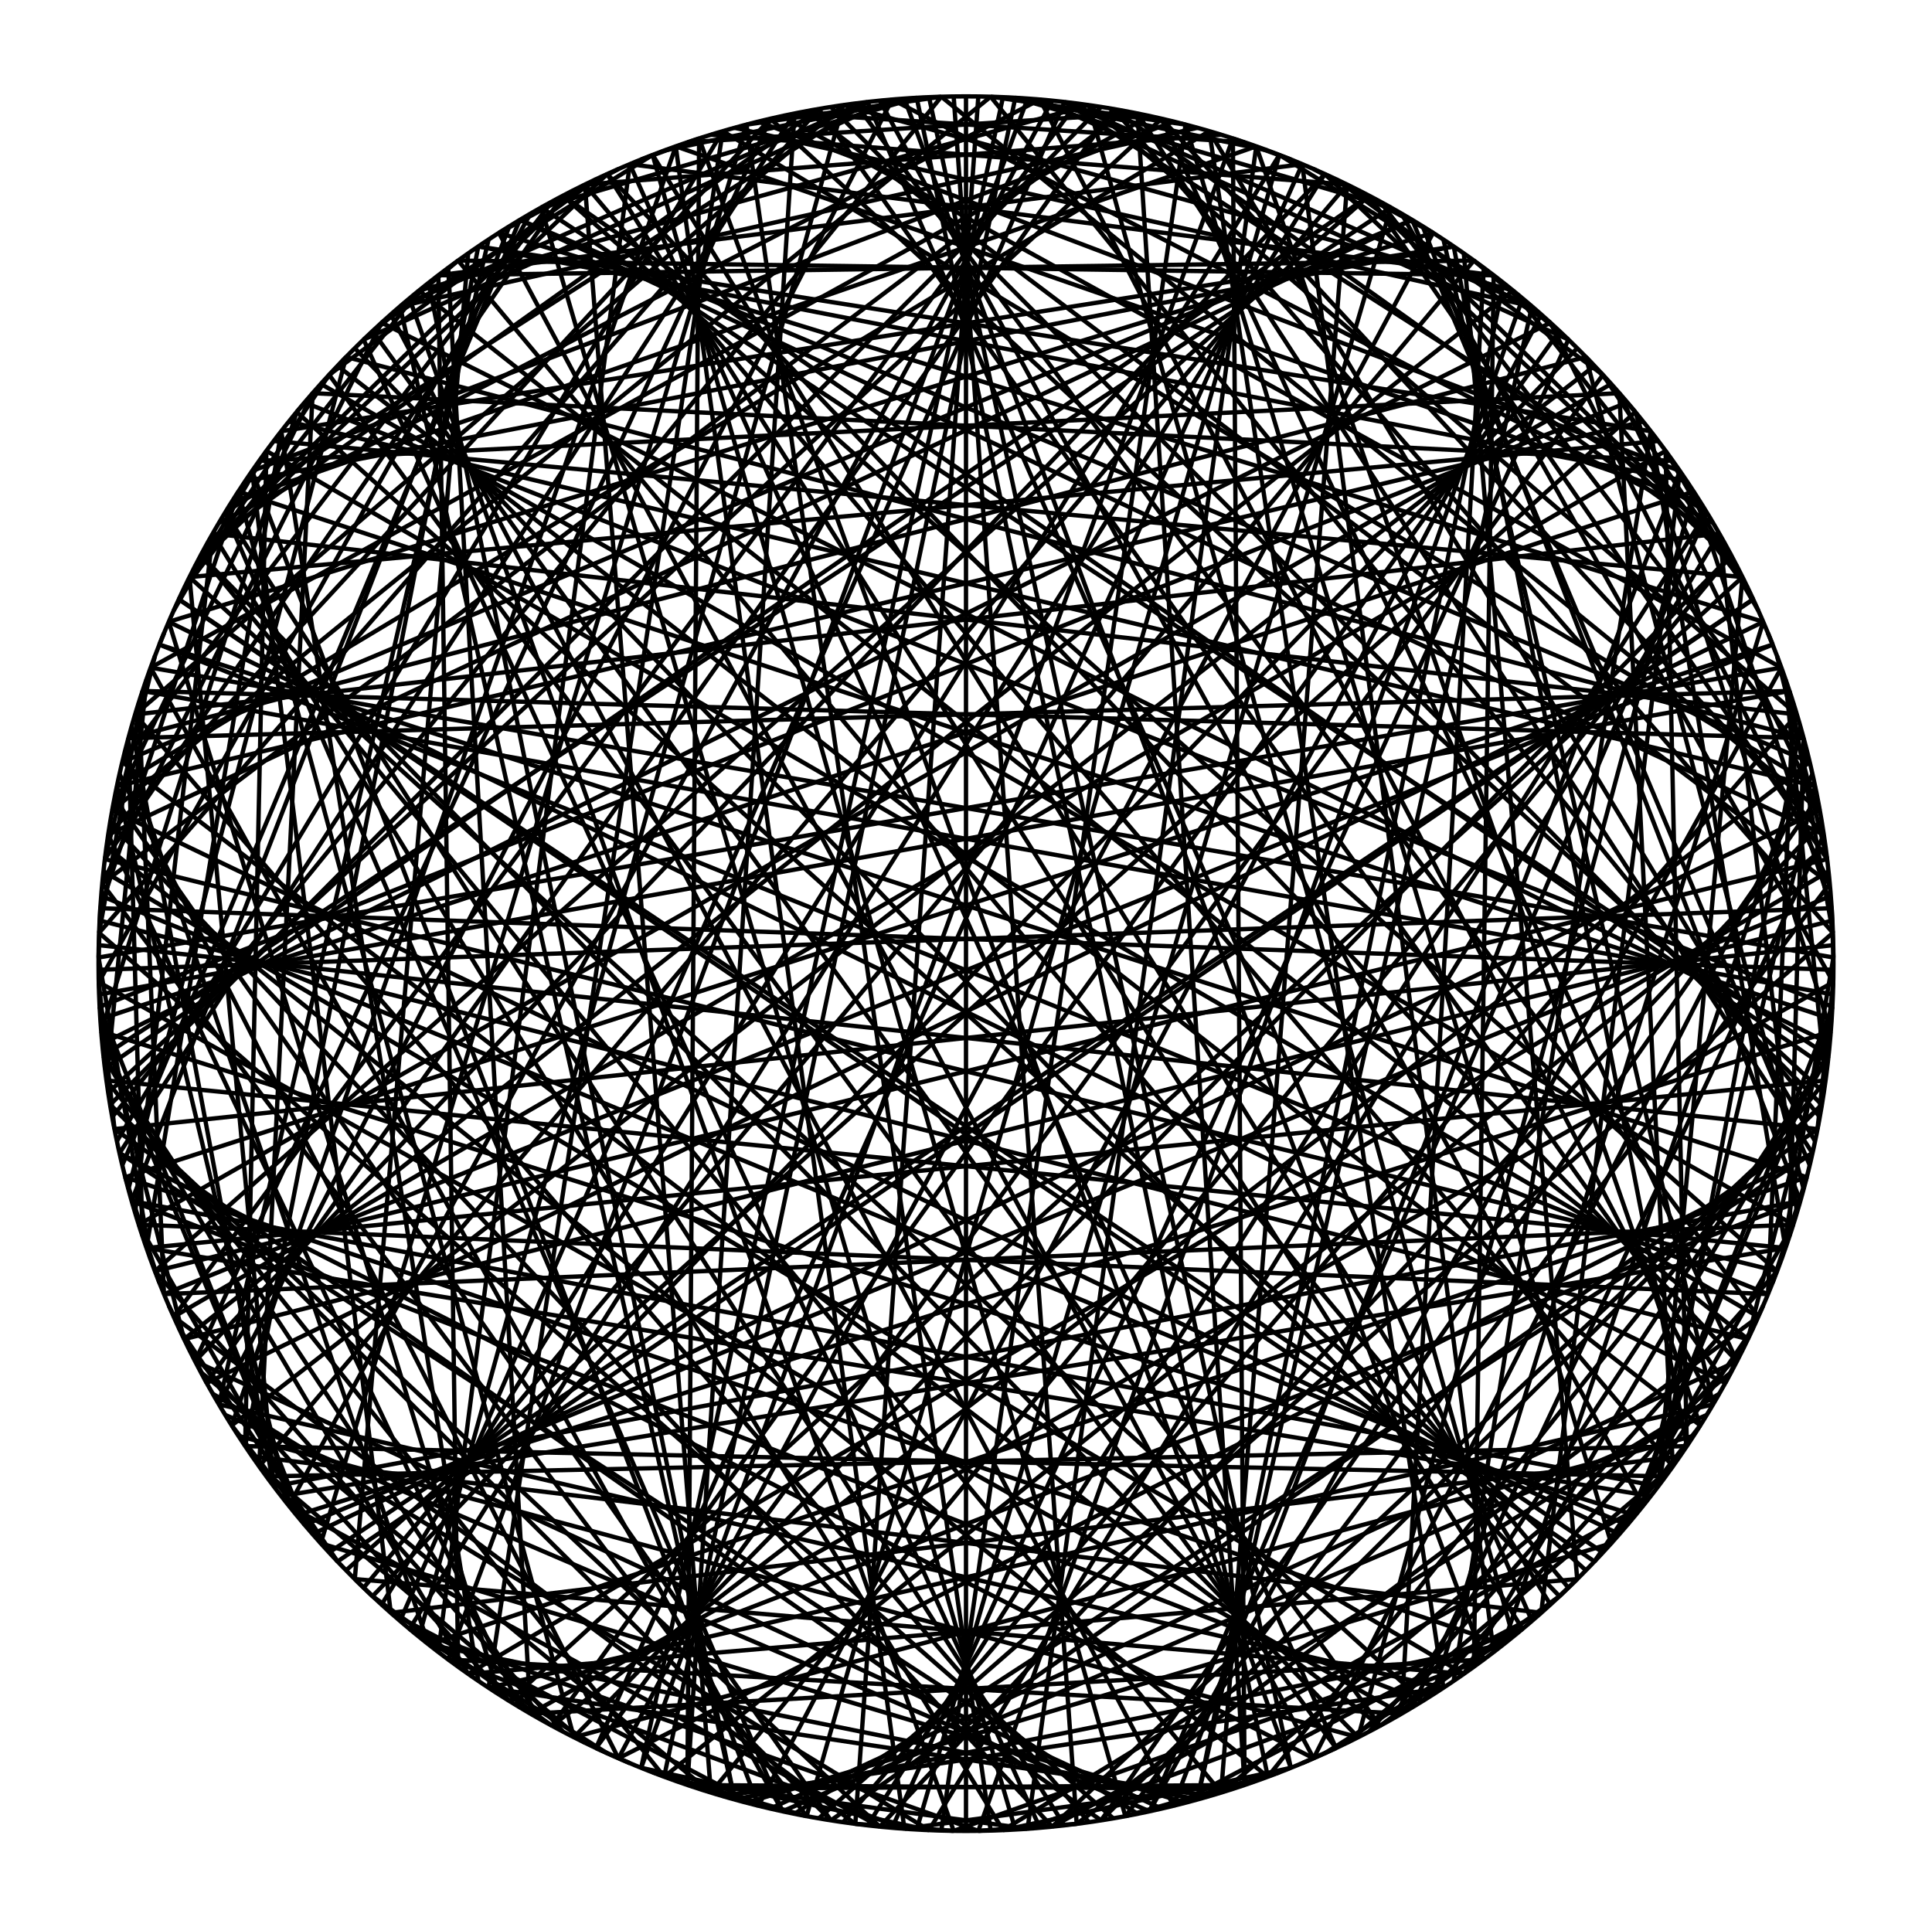 <svg id="SvgjsSvg1001" width="446" height="445" xmlns="http://www.w3.org/2000/svg" version="1.1" xmlns:xlink="http://www.w3.org/1999/xlink" xmlns:svgjs="http://svgjs.com/svgjs"><circle id="SvgjsCircle31212" r="200.25" cx="223" cy="222.5" stroke="black" fill="transparent"></circle><line id="SvgjsLine31213" x1="225.847" y1="22.27" x2="197.45" y2="421.113" stroke="black"></line><line id="SvgjsLine31214" x1="228.692" y1="22.331" x2="273.682" y2="28.77" stroke="black"></line><line id="SvgjsLine31215" x1="231.537" y1="22.432" x2="148.014" y2="408.18" stroke="black"></line><line id="SvgjsLine31216" x1="234.38" y1="22.574" x2="321.064" y2="47.905" stroke="black"></line><line id="SvgjsLine31217" x1="237.221" y1="22.756" x2="103.461" y2="383.157" stroke="black"></line><line id="SvgjsLine31218" x1="240.059" y1="22.978" x2="362.06" y2="78.408" stroke="black"></line><line id="SvgjsLine31219" x1="242.894" y1="23.241" x2="66.692" y2="347.672" stroke="black"></line><line id="SvgjsLine31220" x1="245.724" y1="23.544" x2="394.001" y2="118.295" stroke="black"></line><line id="SvgjsLine31221" x1="248.55" y1="23.887" x2="40.101" y2="304.036" stroke="black"></line><line id="SvgjsLine31222" x1="251.37" y1="24.27" x2="414.807" y2="164.967" stroke="black"></line><line id="SvgjsLine31223" x1="254.185" y1="24.693" x2="25.42" y2="255.091" stroke="black"></line><line id="SvgjsLine31224" x1="256.994" y1="25.156" x2="423.124" y2="215.385" stroke="black"></line><line id="SvgjsLine31225" x1="259.796" y1="25.66" x2="23.604" y2="204.023" stroke="black"></line><line id="SvgjsLine31226" x1="262.59" y1="26.203" x2="418.409" y2="266.267" stroke="black"></line><line id="SvgjsLine31227" x1="265.377" y1="26.785" x2="34.773" y2="154.159" stroke="black"></line><line id="SvgjsLine31228" x1="268.154" y1="27.407" x2="400.97" y2="314.298" stroke="black"></line><line id="SvgjsLine31229" x1="270.923" y1="28.069" x2="58.197" y2="108.745" stroke="black"></line><line id="SvgjsLine31230" x1="273.682" y1="28.77" x2="371.942" y2="356.352" stroke="black"></line><line id="SvgjsLine31231" x1="276.431" y1="29.51" x2="92.354" y2="70.738" stroke="black"></line><line id="SvgjsLine31232" x1="279.169" y1="30.289" x2="333.215" y2="389.69" stroke="black"></line><line id="SvgjsLine31233" x1="281.895" y1="31.107" x2="135.017" y2="42.614" stroke="black"></line><line id="SvgjsLine31234" x1="284.61" y1="31.963" x2="287.312" y2="412.142" stroke="black"></line><line id="SvgjsLine31235" x1="287.312" y1="32.858" x2="183.41" y2="26.203" stroke="black"></line><line id="SvgjsLine31236" x1="290.001" y1="33.792" x2="237.221" y2="422.244" stroke="black"></line><line id="SvgjsLine31237" x1="292.677" y1="34.763" x2="234.38" y2="22.574" stroke="black"></line><line id="SvgjsLine31238" x1="295.339" y1="35.772" x2="186.204" y2="419.34" stroke="black"></line><line id="SvgjsLine31239" x1="297.986" y1="36.82" x2="284.61" y2="31.963" stroke="black"></line><line id="SvgjsLine31240" x1="300.617" y1="37.904" x2="137.583" y2="403.619" stroke="black"></line><line id="SvgjsLine31241" x1="303.234" y1="39.026" x2="330.828" y2="53.76" stroke="black"></line><line id="SvgjsLine31242" x1="305.834" y1="40.185" x2="94.524" y2="376.104" stroke="black"></line><line id="SvgjsLine31243" x1="308.417" y1="41.381" x2="370.024" y2="86.544" stroke="black"></line><line id="SvgjsLine31244" x1="310.983" y1="42.614" x2="59.831" y2="338.586" stroke="black"></line><line id="SvgjsLine31245" x1="313.531" y1="43.882" x2="399.647" y2="128.181" stroke="black"></line><line id="SvgjsLine31246" x1="316.061" y1="45.187" x2="35.763" y2="293.51" stroke="black"></line><line id="SvgjsLine31247" x1="318.572" y1="46.528" x2="417.767" y2="175.96" stroke="black"></line><line id="SvgjsLine31248" x1="321.064" y1="47.905" x2="23.887" y2="243.809" stroke="black"></line><line id="SvgjsLine31249" x1="323.536" y1="49.316" x2="423.204" y2="226.77" stroke="black"></line><line id="SvgjsLine31250" x1="325.987" y1="50.763" x2="24.977" y2="192.721" stroke="black"></line><line id="SvgjsLine31251" x1="328.418" y1="52.244" x2="415.606" y2="277.301" stroke="black"></line><line id="SvgjsLine31252" x1="330.828" y1="53.76" x2="38.961" y2="143.572" stroke="black"></line><line id="SvgjsLine31253" x1="333.215" y1="55.31" x2="395.465" y2="324.264" stroke="black"></line><line id="SvgjsLine31254" x1="335.581" y1="56.893" x2="64.929" y2="99.563" stroke="black"></line><line id="SvgjsLine31255" x1="337.923" y1="58.51" x2="364.094" y2="364.6" stroke="black"></line><line id="SvgjsLine31256" x1="340.243" y1="60.16" x2="101.19" y2="63.559" stroke="black"></line><line id="SvgjsLine31257" x1="342.539" y1="61.843" x2="323.536" y2="395.684" stroke="black"></line><line id="SvgjsLine31258" x1="344.81" y1="63.559" x2="145.383" y2="37.904" stroke="black"></line><line id="SvgjsLine31259" x1="347.057" y1="65.306" x2="276.431" y2="415.49" stroke="black"></line><line id="SvgjsLine31260" x1="349.279" y1="67.086" x2="194.63" y2="24.27" stroke="black"></line><line id="SvgjsLine31261" x1="351.476" y1="68.896" x2="225.847" y2="422.73" stroke="black"></line><line id="SvgjsLine31262" x1="353.646" y1="70.738" x2="245.724" y2="23.544" stroke="black"></line><line id="SvgjsLine31263" x1="355.79" y1="72.611" x2="175.077" y2="416.931" stroke="black"></line><line id="SvgjsLine31264" x1="357.908" y1="74.513" x2="295.339" y2="35.772" stroke="black"></line><line id="SvgjsLine31265" x1="359.998" y1="76.446" x2="127.428" y2="398.472" stroke="black"></line><line id="SvgjsLine31266" x1="362.06" y1="78.408" x2="340.243" y2="60.16" stroke="black"></line><line id="SvgjsLine31267" x1="364.094" y1="80.4" x2="86.002" y2="368.554" stroke="black"></line><line id="SvgjsLine31268" x1="366.1" y1="82.42" x2="377.513" y2="95.119" stroke="black"></line><line id="SvgjsLine31269" x1="368.076" y1="84.468" x2="53.498" y2="329.125" stroke="black"></line><line id="SvgjsLine31270" x1="370.024" y1="86.544" x2="404.721" y2="138.373" stroke="black"></line><line id="SvgjsLine31271" x1="371.942" y1="88.648" x2="32.03" y2="282.754" stroke="black"></line><line id="SvgjsLine31272" x1="373.829" y1="90.778" x2="420.097" y2="187.104" stroke="black"></line><line id="SvgjsLine31273" x1="375.686" y1="92.936" x2="22.998" y2="232.459" stroke="black"></line><line id="SvgjsLine31274" x1="377.513" y1="95.119" x2="422.638" y2="238.14" stroke="black"></line><line id="SvgjsLine31275" x1="379.308" y1="97.328" x2="26.989" y2="181.516" stroke="black"></line><line id="SvgjsLine31276" x1="381.071" y1="99.563" x2="412.18" y2="288.158" stroke="black"></line><line id="SvgjsLine31277" x1="382.803" y1="101.822" x2="43.744" y2="133.241" stroke="black"></line><line id="SvgjsLine31278" x1="384.502" y1="104.106" x2="389.403" y2="333.901" stroke="black"></line><line id="SvgjsLine31279" x1="386.169" y1="106.414" x2="72.171" y2="90.778" stroke="black"></line><line id="SvgjsLine31280" x1="387.803" y1="108.745" x2="355.79" y2="372.389" stroke="black"></line><line id="SvgjsLine31281" x1="389.403" y1="111.099" x2="110.419" y2="56.893" stroke="black"></line><line id="SvgjsLine31282" x1="390.97" y1="113.476" x2="313.531" y2="401.118" stroke="black"></line><line id="SvgjsLine31283" x1="392.502" y1="115.875" x2="155.999" y2="33.792" stroke="black"></line><line id="SvgjsLine31284" x1="394.001" y1="118.295" x2="265.377" y2="418.215" stroke="black"></line><line id="SvgjsLine31285" x1="395.465" y1="120.736" x2="205.941" y2="22.978" stroke="black"></line><line id="SvgjsLine31286" x1="396.894" y1="123.198" x2="214.463" y2="422.568" stroke="black"></line><line id="SvgjsLine31287" x1="398.288" y1="125.68" x2="256.994" y2="25.156" stroke="black"></line><line id="SvgjsLine31288" x1="399.647" y1="128.181" x2="164.105" y2="413.893" stroke="black"></line><line id="SvgjsLine31289" x1="400.97" y1="130.702" x2="305.834" y2="40.185" stroke="black"></line><line id="SvgjsLine31290" x1="402.256" y1="133.241" x2="117.582" y2="392.756" stroke="black"></line><line id="SvgjsLine31291" x1="403.507" y1="135.798" x2="349.279" y2="67.086" stroke="black"></line><line id="SvgjsLine31292" x1="404.721" y1="138.373" x2="77.924" y2="360.532" stroke="black"></line><line id="SvgjsLine31293" x1="405.899" y1="140.964" x2="384.502" y2="104.106" stroke="black"></line><line id="SvgjsLine31294" x1="407.039" y1="143.572" x2="47.712" y2="319.32" stroke="black"></line><line id="SvgjsLine31295" x1="408.143" y1="146.197" x2="409.209" y2="148.836" stroke="black"></line><line id="SvgjsLine31296" x1="409.209" y1="148.836" x2="28.914" y2="271.804" stroke="black"></line><line id="SvgjsLine31297" x1="410.237" y1="151.49" x2="421.79" y2="198.363" stroke="black"></line><line id="SvgjsLine31298" x1="411.227" y1="154.159" x2="22.755" y2="221.077" stroke="black"></line><line id="SvgjsLine31299" x1="412.18" y1="156.842" x2="421.427" y2="249.461" stroke="black"></line><line id="SvgjsLine31300" x1="413.094" y1="159.537" x2="29.635" y2="170.442" stroke="black"></line><line id="SvgjsLine31301" x1="413.97" y1="162.246" x2="408.143" y2="298.803" stroke="black"></line><line id="SvgjsLine31302" x1="414.807" y1="164.967" x2="49.106" y2="123.198" stroke="black"></line><line id="SvgjsLine31303" x1="415.606" y1="167.699" x2="382.803" y2="343.178" stroke="black"></line><line id="SvgjsLine31304" x1="416.365" y1="170.442" x2="79.9" y2="82.42" stroke="black"></line><line id="SvgjsLine31305" x1="417.086" y1="173.196" x2="347.057" y2="379.694" stroke="black"></line><line id="SvgjsLine31306" x1="417.767" y1="175.96" x2="120.013" y2="50.763" stroke="black"></line><line id="SvgjsLine31307" x1="418.409" y1="178.733" x2="303.234" y2="405.974" stroke="black"></line><line id="SvgjsLine31308" x1="419.011" y1="181.516" x2="166.831" y2="30.289" stroke="black"></line><line id="SvgjsLine31309" x1="419.574" y1="184.306" x2="254.185" y2="420.307" stroke="black"></line><line id="SvgjsLine31310" x1="420.097" y1="187.104" x2="217.308" y2="22.331" stroke="black"></line><line id="SvgjsLine31311" x1="420.58" y1="189.909" x2="203.106" y2="421.759" stroke="black"></line><line id="SvgjsLine31312" x1="421.023" y1="192.721" x2="268.154" y2="27.407" stroke="black"></line><line id="SvgjsLine31313" x1="421.427" y1="195.539" x2="153.323" y2="410.237" stroke="black"></line><line id="SvgjsLine31314" x1="421.79" y1="198.363" x2="316.061" y2="45.187" stroke="black"></line><line id="SvgjsLine31315" x1="422.113" y1="201.191" x2="108.077" y2="386.49" stroke="black"></line><line id="SvgjsLine31316" x1="422.396" y1="204.023" x2="357.908" y2="74.513" stroke="black"></line><line id="SvgjsLine31317" x1="422.638" y1="206.86" x2="70.314" y2="352.064" stroke="black"></line><line id="SvgjsLine31318" x1="422.84" y1="209.699" x2="390.97" y2="113.476" stroke="black"></line><line id="SvgjsLine31319" x1="423.002" y1="212.541" x2="42.493" y2="309.202" stroke="black"></line><line id="SvgjsLine31320" x1="423.124" y1="215.385" x2="413.094" y2="159.537" stroke="black"></line><line id="SvgjsLine31321" x1="423.204" y1="218.23" x2="26.426" y2="260.694" stroke="black"></line><line id="SvgjsLine31322" x1="423.245" y1="221.077" x2="422.84" y2="209.699" stroke="black"></line><line id="SvgjsLine31323" x1="423.245" y1="223.923" x2="23.16" y2="209.699" stroke="black"></line><line id="SvgjsLine31324" x1="423.204" y1="226.77" x2="419.574" y2="260.694" stroke="black"></line><line id="SvgjsLine31325" x1="423.124" y1="229.615" x2="32.906" y2="159.537" stroke="black"></line><line id="SvgjsLine31326" x1="423.002" y1="232.459" x2="403.507" y2="309.202" stroke="black"></line><line id="SvgjsLine31327" x1="422.84" y1="235.301" x2="55.03" y2="113.476" stroke="black"></line><line id="SvgjsLine31328" x1="422.638" y1="238.14" x2="375.686" y2="352.064" stroke="black"></line><line id="SvgjsLine31329" x1="422.396" y1="240.977" x2="88.092" y2="74.513" stroke="black"></line><line id="SvgjsLine31330" x1="422.113" y1="243.809" x2="337.923" y2="386.49" stroke="black"></line><line id="SvgjsLine31331" x1="421.79" y1="246.637" x2="129.939" y2="45.187" stroke="black"></line><line id="SvgjsLine31332" x1="421.427" y1="249.461" x2="292.677" y2="410.237" stroke="black"></line><line id="SvgjsLine31333" x1="421.023" y1="252.279" x2="177.846" y2="27.407" stroke="black"></line><line id="SvgjsLine31334" x1="420.58" y1="255.091" x2="242.894" y2="421.759" stroke="black"></line><line id="SvgjsLine31335" x1="420.097" y1="257.896" x2="228.692" y2="22.331" stroke="black"></line><line id="SvgjsLine31336" x1="419.574" y1="260.694" x2="191.815" y2="420.307" stroke="black"></line><line id="SvgjsLine31337" x1="419.011" y1="263.484" x2="279.169" y2="30.289" stroke="black"></line><line id="SvgjsLine31338" x1="418.409" y1="266.267" x2="142.766" y2="405.974" stroke="black"></line><line id="SvgjsLine31339" x1="417.767" y1="269.04" x2="325.987" y2="50.763" stroke="black"></line><line id="SvgjsLine31340" x1="417.086" y1="271.804" x2="98.943" y2="379.694" stroke="black"></line><line id="SvgjsLine31341" x1="416.365" y1="274.558" x2="366.1" y2="82.42" stroke="black"></line><line id="SvgjsLine31342" x1="415.606" y1="277.301" x2="63.197" y2="343.178" stroke="black"></line><line id="SvgjsLine31343" x1="414.807" y1="280.033" x2="396.894" y2="123.198" stroke="black"></line><line id="SvgjsLine31344" x1="413.97" y1="282.754" x2="37.857" y2="298.803" stroke="black"></line><line id="SvgjsLine31345" x1="413.094" y1="285.463" x2="416.365" y2="170.442" stroke="black"></line><line id="SvgjsLine31346" x1="412.18" y1="288.158" x2="24.573" y2="249.461" stroke="black"></line><line id="SvgjsLine31347" x1="411.227" y1="290.841" x2="423.245" y2="221.077" stroke="black"></line><line id="SvgjsLine31348" x1="410.237" y1="293.51" x2="24.21" y2="198.363" stroke="black"></line><line id="SvgjsLine31349" x1="409.209" y1="296.164" x2="417.086" y2="271.804" stroke="black"></line><line id="SvgjsLine31350" x1="408.143" y1="298.803" x2="36.791" y2="148.836" stroke="black"></line><line id="SvgjsLine31351" x1="407.039" y1="301.428" x2="398.288" y2="319.32" stroke="black"></line><line id="SvgjsLine31352" x1="405.899" y1="304.036" x2="61.498" y2="104.106" stroke="black"></line><line id="SvgjsLine31353" x1="404.721" y1="306.627" x2="368.076" y2="360.532" stroke="black"></line><line id="SvgjsLine31354" x1="403.507" y1="309.202" x2="96.721" y2="67.086" stroke="black"></line><line id="SvgjsLine31355" x1="402.256" y1="311.759" x2="328.418" y2="392.756" stroke="black"></line><line id="SvgjsLine31356" x1="400.97" y1="314.298" x2="140.166" y2="40.185" stroke="black"></line><line id="SvgjsLine31357" x1="399.647" y1="316.819" x2="281.895" y2="413.893" stroke="black"></line><line id="SvgjsLine31358" x1="398.288" y1="319.32" x2="189.006" y2="25.156" stroke="black"></line><line id="SvgjsLine31359" x1="396.894" y1="321.802" x2="231.537" y2="422.568" stroke="black"></line><line id="SvgjsLine31360" x1="395.465" y1="324.264" x2="240.059" y2="22.978" stroke="black"></line><line id="SvgjsLine31361" x1="394.001" y1="326.705" x2="180.623" y2="418.215" stroke="black"></line><line id="SvgjsLine31362" x1="392.502" y1="329.125" x2="290.001" y2="33.792" stroke="black"></line><line id="SvgjsLine31363" x1="390.97" y1="331.524" x2="132.469" y2="401.118" stroke="black"></line><line id="SvgjsLine31364" x1="389.403" y1="333.901" x2="335.581" y2="56.893" stroke="black"></line><line id="SvgjsLine31365" x1="387.803" y1="336.255" x2="90.21" y2="372.389" stroke="black"></line><line id="SvgjsLine31366" x1="386.169" y1="338.586" x2="373.829" y2="90.778" stroke="black"></line><line id="SvgjsLine31367" x1="384.502" y1="340.894" x2="56.597" y2="333.901" stroke="black"></line><line id="SvgjsLine31368" x1="382.803" y1="343.178" x2="402.256" y2="133.241" stroke="black"></line><line id="SvgjsLine31369" x1="381.071" y1="345.437" x2="33.82" y2="288.158" stroke="black"></line><line id="SvgjsLine31370" x1="379.308" y1="347.672" x2="419.011" y2="181.516" stroke="black"></line><line id="SvgjsLine31371" x1="377.513" y1="349.881" x2="23.362" y2="238.14" stroke="black"></line><line id="SvgjsLine31372" x1="375.686" y1="352.064" x2="423.002" y2="232.459" stroke="black"></line><line id="SvgjsLine31373" x1="373.829" y1="354.222" x2="25.903" y2="187.104" stroke="black"></line><line id="SvgjsLine31374" x1="371.942" y1="356.352" x2="413.97" y2="282.754" stroke="black"></line><line id="SvgjsLine31375" x1="370.024" y1="358.456" x2="41.279" y2="138.373" stroke="black"></line><line id="SvgjsLine31376" x1="368.076" y1="360.532" x2="392.502" y2="329.125" stroke="black"></line><line id="SvgjsLine31377" x1="366.1" y1="362.58" x2="68.487" y2="95.119" stroke="black"></line><line id="SvgjsLine31378" x1="364.094" y1="364.6" x2="359.998" y2="368.554" stroke="black"></line><line id="SvgjsLine31379" x1="362.06" y1="366.592" x2="105.757" y2="60.16" stroke="black"></line><line id="SvgjsLine31380" x1="359.998" y1="368.554" x2="318.572" y2="398.472" stroke="black"></line><line id="SvgjsLine31381" x1="357.908" y1="370.487" x2="150.661" y2="35.772" stroke="black"></line><line id="SvgjsLine31382" x1="355.79" y1="372.389" x2="270.923" y2="416.931" stroke="black"></line><line id="SvgjsLine31383" x1="353.646" y1="374.262" x2="200.276" y2="23.544" stroke="black"></line><line id="SvgjsLine31384" x1="351.476" y1="376.104" x2="220.153" y2="422.73" stroke="black"></line><line id="SvgjsLine31385" x1="349.279" y1="377.914" x2="251.37" y2="24.27" stroke="black"></line><line id="SvgjsLine31386" x1="347.057" y1="379.694" x2="169.569" y2="415.49" stroke="black"></line><line id="SvgjsLine31387" x1="344.81" y1="381.441" x2="300.617" y2="37.904" stroke="black"></line><line id="SvgjsLine31388" x1="342.539" y1="383.157" x2="122.464" y2="395.684" stroke="black"></line><line id="SvgjsLine31389" x1="340.243" y1="384.84" x2="344.81" y2="63.559" stroke="black"></line><line id="SvgjsLine31390" x1="337.923" y1="386.49" x2="81.906" y2="364.6" stroke="black"></line><line id="SvgjsLine31391" x1="335.581" y1="388.107" x2="381.071" y2="99.563" stroke="black"></line><line id="SvgjsLine31392" x1="333.215" y1="389.69" x2="50.535" y2="324.264" stroke="black"></line><line id="SvgjsLine31393" x1="330.828" y1="391.24" x2="407.039" y2="143.572" stroke="black"></line><line id="SvgjsLine31394" x1="328.418" y1="392.756" x2="30.394" y2="277.301" stroke="black"></line><line id="SvgjsLine31395" x1="325.987" y1="394.237" x2="421.023" y2="192.721" stroke="black"></line><line id="SvgjsLine31396" x1="323.536" y1="395.684" x2="22.796" y2="226.77" stroke="black"></line><line id="SvgjsLine31397" x1="321.064" y1="397.095" x2="422.113" y2="243.809" stroke="black"></line><line id="SvgjsLine31398" x1="318.572" y1="398.472" x2="28.233" y2="175.96" stroke="black"></line><line id="SvgjsLine31399" x1="316.061" y1="399.813" x2="410.237" y2="293.51" stroke="black"></line><line id="SvgjsLine31400" x1="313.531" y1="401.118" x2="46.353" y2="128.181" stroke="black"></line><line id="SvgjsLine31401" x1="310.983" y1="402.386" x2="386.169" y2="338.586" stroke="black"></line><line id="SvgjsLine31402" x1="308.417" y1="403.619" x2="75.976" y2="86.544" stroke="black"></line><line id="SvgjsLine31403" x1="305.834" y1="404.815" x2="351.476" y2="376.104" stroke="black"></line><line id="SvgjsLine31404" x1="303.234" y1="405.974" x2="115.172" y2="53.76" stroke="black"></line><line id="SvgjsLine31405" x1="300.617" y1="407.096" x2="308.417" y2="403.619" stroke="black"></line><line id="SvgjsLine31406" x1="297.986" y1="408.18" x2="161.39" y2="31.963" stroke="black"></line><line id="SvgjsLine31407" x1="295.339" y1="409.228" x2="259.796" y2="419.34" stroke="black"></line><line id="SvgjsLine31408" x1="292.677" y1="410.237" x2="211.62" y2="22.574" stroke="black"></line><line id="SvgjsLine31409" x1="290.001" y1="411.208" x2="208.779" y2="422.244" stroke="black"></line><line id="SvgjsLine31410" x1="287.312" y1="412.142" x2="262.59" y2="26.203" stroke="black"></line><line id="SvgjsLine31411" x1="284.61" y1="413.037" x2="158.688" y2="412.142" stroke="black"></line><line id="SvgjsLine31412" x1="281.895" y1="413.893" x2="310.983" y2="42.614" stroke="black"></line><line id="SvgjsLine31413" x1="279.169" y1="414.711" x2="112.785" y2="389.69" stroke="black"></line><line id="SvgjsLine31414" x1="276.431" y1="415.49" x2="353.646" y2="70.738" stroke="black"></line><line id="SvgjsLine31415" x1="273.682" y1="416.23" x2="74.058" y2="356.352" stroke="black"></line><line id="SvgjsLine31416" x1="270.923" y1="416.931" x2="387.803" y2="108.745" stroke="black"></line><line id="SvgjsLine31417" x1="268.154" y1="417.593" x2="45.03" y2="314.298" stroke="black"></line><line id="SvgjsLine31418" x1="265.377" y1="418.215" x2="411.227" y2="154.159" stroke="black"></line><line id="SvgjsLine31419" x1="262.59" y1="418.797" x2="27.591" y2="266.267" stroke="black"></line><line id="SvgjsLine31420" x1="259.796" y1="419.34" x2="422.396" y2="204.023" stroke="black"></line><line id="SvgjsLine31421" x1="256.994" y1="419.844" x2="22.876" y2="215.385" stroke="black"></line><line id="SvgjsLine31422" x1="254.185" y1="420.307" x2="420.58" y2="255.091" stroke="black"></line><line id="SvgjsLine31423" x1="251.37" y1="420.73" x2="31.193" y2="164.967" stroke="black"></line><line id="SvgjsLine31424" x1="248.55" y1="421.113" x2="405.899" y2="304.036" stroke="black"></line><line id="SvgjsLine31425" x1="245.724" y1="421.456" x2="51.999" y2="118.295" stroke="black"></line><line id="SvgjsLine31426" x1="242.894" y1="421.759" x2="379.308" y2="347.672" stroke="black"></line><line id="SvgjsLine31427" x1="240.059" y1="422.022" x2="83.94" y2="78.408" stroke="black"></line><line id="SvgjsLine31428" x1="237.221" y1="422.244" x2="342.539" y2="383.157" stroke="black"></line><line id="SvgjsLine31429" x1="234.38" y1="422.426" x2="124.936" y2="47.905" stroke="black"></line><line id="SvgjsLine31430" x1="231.537" y1="422.568" x2="297.986" y2="408.18" stroke="black"></line><line id="SvgjsLine31431" x1="228.692" y1="422.669" x2="172.318" y2="28.77" stroke="black"></line><line id="SvgjsLine31432" x1="225.847" y1="422.73" x2="248.55" y2="421.113" stroke="black"></line><line id="SvgjsLine31433" x1="223" y1="422.75" x2="223" y2="22.25" stroke="black"></line><line id="SvgjsLine31434" x1="220.153" y1="422.73" x2="197.45" y2="421.113" stroke="black"></line><line id="SvgjsLine31435" x1="217.308" y1="422.669" x2="273.682" y2="28.77" stroke="black"></line><line id="SvgjsLine31436" x1="214.463" y1="422.568" x2="148.014" y2="408.18" stroke="black"></line><line id="SvgjsLine31437" x1="211.62" y1="422.426" x2="321.064" y2="47.905" stroke="black"></line><line id="SvgjsLine31438" x1="208.779" y1="422.244" x2="103.461" y2="383.157" stroke="black"></line><line id="SvgjsLine31439" x1="205.941" y1="422.022" x2="362.06" y2="78.408" stroke="black"></line><line id="SvgjsLine31440" x1="203.106" y1="421.759" x2="66.692" y2="347.672" stroke="black"></line><line id="SvgjsLine31441" x1="200.276" y1="421.456" x2="394.001" y2="118.295" stroke="black"></line><line id="SvgjsLine31442" x1="197.45" y1="421.113" x2="40.101" y2="304.036" stroke="black"></line><line id="SvgjsLine31443" x1="194.63" y1="420.73" x2="414.807" y2="164.967" stroke="black"></line><line id="SvgjsLine31444" x1="191.815" y1="420.307" x2="25.42" y2="255.091" stroke="black"></line><line id="SvgjsLine31445" x1="189.006" y1="419.844" x2="423.124" y2="215.385" stroke="black"></line><line id="SvgjsLine31446" x1="186.204" y1="419.34" x2="23.604" y2="204.023" stroke="black"></line><line id="SvgjsLine31447" x1="183.41" y1="418.797" x2="418.409" y2="266.267" stroke="black"></line><line id="SvgjsLine31448" x1="180.623" y1="418.215" x2="34.773" y2="154.159" stroke="black"></line><line id="SvgjsLine31449" x1="177.846" y1="417.593" x2="400.97" y2="314.298" stroke="black"></line><line id="SvgjsLine31450" x1="175.077" y1="416.931" x2="58.197" y2="108.745" stroke="black"></line><line id="SvgjsLine31451" x1="172.318" y1="416.23" x2="371.942" y2="356.352" stroke="black"></line><line id="SvgjsLine31452" x1="169.569" y1="415.49" x2="92.354" y2="70.738" stroke="black"></line><line id="SvgjsLine31453" x1="166.831" y1="414.711" x2="333.215" y2="389.69" stroke="black"></line><line id="SvgjsLine31454" x1="164.105" y1="413.893" x2="135.017" y2="42.614" stroke="black"></line><line id="SvgjsLine31455" x1="161.39" y1="413.037" x2="287.312" y2="412.142" stroke="black"></line><line id="SvgjsLine31456" x1="158.688" y1="412.142" x2="183.41" y2="26.203" stroke="black"></line><line id="SvgjsLine31457" x1="155.999" y1="411.208" x2="237.221" y2="422.244" stroke="black"></line><line id="SvgjsLine31458" x1="153.323" y1="410.237" x2="234.38" y2="22.574" stroke="black"></line><line id="SvgjsLine31459" x1="150.661" y1="409.228" x2="186.204" y2="419.34" stroke="black"></line><line id="SvgjsLine31460" x1="148.014" y1="408.18" x2="284.61" y2="31.963" stroke="black"></line><line id="SvgjsLine31461" x1="145.383" y1="407.096" x2="137.583" y2="403.619" stroke="black"></line><line id="SvgjsLine31462" x1="142.766" y1="405.974" x2="330.828" y2="53.76" stroke="black"></line><line id="SvgjsLine31463" x1="140.166" y1="404.815" x2="94.524" y2="376.104" stroke="black"></line><line id="SvgjsLine31464" x1="137.583" y1="403.619" x2="370.024" y2="86.544" stroke="black"></line><line id="SvgjsLine31465" x1="135.017" y1="402.386" x2="59.831" y2="338.586" stroke="black"></line><line id="SvgjsLine31466" x1="132.469" y1="401.118" x2="399.647" y2="128.181" stroke="black"></line><line id="SvgjsLine31467" x1="129.939" y1="399.813" x2="35.763" y2="293.51" stroke="black"></line><line id="SvgjsLine31468" x1="127.428" y1="398.472" x2="417.767" y2="175.96" stroke="black"></line><line id="SvgjsLine31469" x1="124.936" y1="397.095" x2="23.887" y2="243.809" stroke="black"></line><line id="SvgjsLine31470" x1="122.464" y1="395.684" x2="423.204" y2="226.77" stroke="black"></line><line id="SvgjsLine31471" x1="120.013" y1="394.237" x2="24.977" y2="192.721" stroke="black"></line><line id="SvgjsLine31472" x1="117.582" y1="392.756" x2="415.606" y2="277.301" stroke="black"></line><line id="SvgjsLine31473" x1="115.172" y1="391.24" x2="38.961" y2="143.572" stroke="black"></line><line id="SvgjsLine31474" x1="112.785" y1="389.69" x2="395.465" y2="324.264" stroke="black"></line><line id="SvgjsLine31475" x1="110.419" y1="388.107" x2="64.929" y2="99.563" stroke="black"></line><line id="SvgjsLine31476" x1="108.077" y1="386.49" x2="364.094" y2="364.6" stroke="black"></line><line id="SvgjsLine31477" x1="105.757" y1="384.84" x2="101.19" y2="63.559" stroke="black"></line><line id="SvgjsLine31478" x1="103.461" y1="383.157" x2="323.536" y2="395.684" stroke="black"></line><line id="SvgjsLine31479" x1="101.19" y1="381.441" x2="145.383" y2="37.904" stroke="black"></line><line id="SvgjsLine31480" x1="98.943" y1="379.694" x2="276.431" y2="415.49" stroke="black"></line><line id="SvgjsLine31481" x1="96.721" y1="377.914" x2="194.63" y2="24.27" stroke="black"></line><line id="SvgjsLine31482" x1="94.524" y1="376.104" x2="225.847" y2="422.73" stroke="black"></line><line id="SvgjsLine31483" x1="92.354" y1="374.262" x2="245.724" y2="23.544" stroke="black"></line><line id="SvgjsLine31484" x1="90.21" y1="372.389" x2="175.077" y2="416.931" stroke="black"></line><line id="SvgjsLine31485" x1="88.092" y1="370.487" x2="295.339" y2="35.772" stroke="black"></line><line id="SvgjsLine31486" x1="86.002" y1="368.554" x2="127.428" y2="398.472" stroke="black"></line><line id="SvgjsLine31487" x1="83.94" y1="366.592" x2="340.243" y2="60.16" stroke="black"></line><line id="SvgjsLine31488" x1="81.906" y1="364.6" x2="86.002" y2="368.554" stroke="black"></line><line id="SvgjsLine31489" x1="79.9" y1="362.58" x2="377.513" y2="95.119" stroke="black"></line><line id="SvgjsLine31490" x1="77.924" y1="360.532" x2="53.498" y2="329.125" stroke="black"></line><line id="SvgjsLine31491" x1="75.976" y1="358.456" x2="404.721" y2="138.373" stroke="black"></line><line id="SvgjsLine31492" x1="74.058" y1="356.352" x2="32.03" y2="282.754" stroke="black"></line><line id="SvgjsLine31493" x1="72.171" y1="354.222" x2="420.097" y2="187.104" stroke="black"></line><line id="SvgjsLine31494" x1="70.314" y1="352.064" x2="22.998" y2="232.459" stroke="black"></line><line id="SvgjsLine31495" x1="68.487" y1="349.881" x2="422.638" y2="238.14" stroke="black"></line><line id="SvgjsLine31496" x1="66.692" y1="347.672" x2="26.989" y2="181.516" stroke="black"></line><line id="SvgjsLine31497" x1="64.929" y1="345.437" x2="412.18" y2="288.158" stroke="black"></line><line id="SvgjsLine31498" x1="63.197" y1="343.178" x2="43.744" y2="133.241" stroke="black"></line><line id="SvgjsLine31499" x1="61.498" y1="340.894" x2="389.403" y2="333.901" stroke="black"></line><line id="SvgjsLine31500" x1="59.831" y1="338.586" x2="72.171" y2="90.778" stroke="black"></line><line id="SvgjsLine31501" x1="58.197" y1="336.255" x2="355.79" y2="372.389" stroke="black"></line><line id="SvgjsLine31502" x1="56.597" y1="333.901" x2="110.419" y2="56.893" stroke="black"></line><line id="SvgjsLine31503" x1="55.03" y1="331.524" x2="313.531" y2="401.118" stroke="black"></line><line id="SvgjsLine31504" x1="53.498" y1="329.125" x2="155.999" y2="33.792" stroke="black"></line><line id="SvgjsLine31505" x1="51.999" y1="326.705" x2="265.377" y2="418.215" stroke="black"></line><line id="SvgjsLine31506" x1="50.535" y1="324.264" x2="205.941" y2="22.978" stroke="black"></line><line id="SvgjsLine31507" x1="49.106" y1="321.802" x2="214.463" y2="422.568" stroke="black"></line><line id="SvgjsLine31508" x1="47.712" y1="319.32" x2="256.994" y2="25.156" stroke="black"></line><line id="SvgjsLine31509" x1="46.353" y1="316.819" x2="164.105" y2="413.893" stroke="black"></line><line id="SvgjsLine31510" x1="45.03" y1="314.298" x2="305.834" y2="40.185" stroke="black"></line><line id="SvgjsLine31511" x1="43.744" y1="311.759" x2="117.582" y2="392.756" stroke="black"></line><line id="SvgjsLine31512" x1="42.493" y1="309.202" x2="349.279" y2="67.086" stroke="black"></line><line id="SvgjsLine31513" x1="41.279" y1="306.627" x2="77.924" y2="360.532" stroke="black"></line><line id="SvgjsLine31514" x1="40.101" y1="304.036" x2="384.502" y2="104.106" stroke="black"></line><line id="SvgjsLine31515" x1="38.961" y1="301.428" x2="47.712" y2="319.32" stroke="black"></line><line id="SvgjsLine31516" x1="37.857" y1="298.803" x2="409.209" y2="148.836" stroke="black"></line><line id="SvgjsLine31517" x1="36.791" y1="296.164" x2="28.914" y2="271.804" stroke="black"></line><line id="SvgjsLine31518" x1="35.763" y1="293.51" x2="421.79" y2="198.363" stroke="black"></line><line id="SvgjsLine31519" x1="34.773" y1="290.841" x2="22.755" y2="221.077" stroke="black"></line><line id="SvgjsLine31520" x1="33.82" y1="288.158" x2="421.427" y2="249.461" stroke="black"></line><line id="SvgjsLine31521" x1="32.906" y1="285.463" x2="29.635" y2="170.442" stroke="black"></line><line id="SvgjsLine31522" x1="32.03" y1="282.754" x2="408.143" y2="298.803" stroke="black"></line><line id="SvgjsLine31523" x1="31.193" y1="280.033" x2="49.106" y2="123.198" stroke="black"></line><line id="SvgjsLine31524" x1="30.394" y1="277.301" x2="382.803" y2="343.178" stroke="black"></line><line id="SvgjsLine31525" x1="29.635" y1="274.558" x2="79.9" y2="82.42" stroke="black"></line><line id="SvgjsLine31526" x1="28.914" y1="271.804" x2="347.057" y2="379.694" stroke="black"></line><line id="SvgjsLine31527" x1="28.233" y1="269.04" x2="120.013" y2="50.763" stroke="black"></line><line id="SvgjsLine31528" x1="27.591" y1="266.267" x2="303.234" y2="405.974" stroke="black"></line><line id="SvgjsLine31529" x1="26.989" y1="263.484" x2="166.831" y2="30.289" stroke="black"></line><line id="SvgjsLine31530" x1="26.426" y1="260.694" x2="254.185" y2="420.307" stroke="black"></line><line id="SvgjsLine31531" x1="25.903" y1="257.896" x2="217.308" y2="22.331" stroke="black"></line><line id="SvgjsLine31532" x1="25.42" y1="255.091" x2="203.106" y2="421.759" stroke="black"></line><line id="SvgjsLine31533" x1="24.977" y1="252.279" x2="268.154" y2="27.407" stroke="black"></line><line id="SvgjsLine31534" x1="24.573" y1="249.461" x2="153.323" y2="410.237" stroke="black"></line><line id="SvgjsLine31535" x1="24.21" y1="246.637" x2="316.061" y2="45.187" stroke="black"></line><line id="SvgjsLine31536" x1="23.887" y1="243.809" x2="108.077" y2="386.49" stroke="black"></line><line id="SvgjsLine31537" x1="23.604" y1="240.977" x2="357.908" y2="74.513" stroke="black"></line><line id="SvgjsLine31538" x1="23.362" y1="238.14" x2="70.314" y2="352.064" stroke="black"></line><line id="SvgjsLine31539" x1="23.16" y1="235.301" x2="390.97" y2="113.476" stroke="black"></line><line id="SvgjsLine31540" x1="22.998" y1="232.459" x2="42.493" y2="309.202" stroke="black"></line><line id="SvgjsLine31541" x1="22.876" y1="229.615" x2="413.094" y2="159.537" stroke="black"></line><line id="SvgjsLine31542" x1="22.796" y1="226.77" x2="26.426" y2="260.694" stroke="black"></line><line id="SvgjsLine31543" x1="22.755" y1="223.923" x2="422.84" y2="209.699" stroke="black"></line><line id="SvgjsLine31544" x1="22.755" y1="221.077" x2="23.16" y2="209.699" stroke="black"></line><line id="SvgjsLine31545" x1="22.796" y1="218.23" x2="419.574" y2="260.694" stroke="black"></line><line id="SvgjsLine31546" x1="22.876" y1="215.385" x2="32.906" y2="159.537" stroke="black"></line><line id="SvgjsLine31547" x1="22.998" y1="212.541" x2="403.507" y2="309.202" stroke="black"></line><line id="SvgjsLine31548" x1="23.16" y1="209.699" x2="55.03" y2="113.476" stroke="black"></line><line id="SvgjsLine31549" x1="23.362" y1="206.86" x2="375.686" y2="352.064" stroke="black"></line><line id="SvgjsLine31550" x1="23.604" y1="204.023" x2="88.092" y2="74.513" stroke="black"></line><line id="SvgjsLine31551" x1="23.887" y1="201.191" x2="337.923" y2="386.49" stroke="black"></line><line id="SvgjsLine31552" x1="24.21" y1="198.363" x2="129.939" y2="45.187" stroke="black"></line><line id="SvgjsLine31553" x1="24.573" y1="195.539" x2="292.677" y2="410.237" stroke="black"></line><line id="SvgjsLine31554" x1="24.977" y1="192.721" x2="177.846" y2="27.407" stroke="black"></line><line id="SvgjsLine31555" x1="25.42" y1="189.909" x2="242.894" y2="421.759" stroke="black"></line><line id="SvgjsLine31556" x1="25.903" y1="187.104" x2="228.692" y2="22.331" stroke="black"></line><line id="SvgjsLine31557" x1="26.426" y1="184.306" x2="191.815" y2="420.307" stroke="black"></line><line id="SvgjsLine31558" x1="26.989" y1="181.516" x2="279.169" y2="30.289" stroke="black"></line><line id="SvgjsLine31559" x1="27.591" y1="178.733" x2="142.766" y2="405.974" stroke="black"></line><line id="SvgjsLine31560" x1="28.233" y1="175.96" x2="325.987" y2="50.763" stroke="black"></line><line id="SvgjsLine31561" x1="28.914" y1="173.196" x2="98.943" y2="379.694" stroke="black"></line><line id="SvgjsLine31562" x1="29.635" y1="170.442" x2="366.1" y2="82.42" stroke="black"></line><line id="SvgjsLine31563" x1="30.394" y1="167.699" x2="63.197" y2="343.178" stroke="black"></line><line id="SvgjsLine31564" x1="31.193" y1="164.967" x2="396.894" y2="123.198" stroke="black"></line><line id="SvgjsLine31565" x1="32.03" y1="162.246" x2="37.857" y2="298.803" stroke="black"></line><line id="SvgjsLine31566" x1="32.906" y1="159.537" x2="416.365" y2="170.442" stroke="black"></line><line id="SvgjsLine31567" x1="33.82" y1="156.842" x2="24.573" y2="249.461" stroke="black"></line><line id="SvgjsLine31568" x1="34.773" y1="154.159" x2="423.245" y2="221.077" stroke="black"></line><line id="SvgjsLine31569" x1="35.763" y1="151.49" x2="24.21" y2="198.363" stroke="black"></line><line id="SvgjsLine31570" x1="36.791" y1="148.836" x2="417.086" y2="271.804" stroke="black"></line><line id="SvgjsLine31571" x1="37.857" y1="146.197" x2="36.791" y2="148.836" stroke="black"></line><line id="SvgjsLine31572" x1="38.961" y1="143.572" x2="398.288" y2="319.32" stroke="black"></line><line id="SvgjsLine31573" x1="40.101" y1="140.964" x2="61.498" y2="104.106" stroke="black"></line><line id="SvgjsLine31574" x1="41.279" y1="138.373" x2="368.076" y2="360.532" stroke="black"></line><line id="SvgjsLine31575" x1="42.493" y1="135.798" x2="96.721" y2="67.086" stroke="black"></line><line id="SvgjsLine31576" x1="43.744" y1="133.241" x2="328.418" y2="392.756" stroke="black"></line><line id="SvgjsLine31577" x1="45.03" y1="130.702" x2="140.166" y2="40.185" stroke="black"></line><line id="SvgjsLine31578" x1="46.353" y1="128.181" x2="281.895" y2="413.893" stroke="black"></line><line id="SvgjsLine31579" x1="47.712" y1="125.68" x2="189.006" y2="25.156" stroke="black"></line><line id="SvgjsLine31580" x1="49.106" y1="123.198" x2="231.537" y2="422.568" stroke="black"></line><line id="SvgjsLine31581" x1="50.535" y1="120.736" x2="240.059" y2="22.978" stroke="black"></line><line id="SvgjsLine31582" x1="51.999" y1="118.295" x2="180.623" y2="418.215" stroke="black"></line><line id="SvgjsLine31583" x1="53.498" y1="115.875" x2="290.001" y2="33.792" stroke="black"></line><line id="SvgjsLine31584" x1="55.03" y1="113.476" x2="132.469" y2="401.118" stroke="black"></line><line id="SvgjsLine31585" x1="56.597" y1="111.099" x2="335.581" y2="56.893" stroke="black"></line><line id="SvgjsLine31586" x1="58.197" y1="108.745" x2="90.21" y2="372.389" stroke="black"></line><line id="SvgjsLine31587" x1="59.831" y1="106.414" x2="373.829" y2="90.778" stroke="black"></line><line id="SvgjsLine31588" x1="61.498" y1="104.106" x2="56.597" y2="333.901" stroke="black"></line><line id="SvgjsLine31589" x1="63.197" y1="101.822" x2="402.256" y2="133.241" stroke="black"></line><line id="SvgjsLine31590" x1="64.929" y1="99.563" x2="33.82" y2="288.158" stroke="black"></line><line id="SvgjsLine31591" x1="66.692" y1="97.328" x2="419.011" y2="181.516" stroke="black"></line><line id="SvgjsLine31592" x1="68.487" y1="95.119" x2="23.362" y2="238.14" stroke="black"></line><line id="SvgjsLine31593" x1="70.314" y1="92.936" x2="423.002" y2="232.459" stroke="black"></line><line id="SvgjsLine31594" x1="72.171" y1="90.778" x2="25.903" y2="187.104" stroke="black"></line><line id="SvgjsLine31595" x1="74.058" y1="88.648" x2="413.97" y2="282.754" stroke="black"></line><line id="SvgjsLine31596" x1="75.976" y1="86.544" x2="41.279" y2="138.373" stroke="black"></line><line id="SvgjsLine31597" x1="77.924" y1="84.468" x2="392.502" y2="329.125" stroke="black"></line><line id="SvgjsLine31598" x1="79.9" y1="82.42" x2="68.487" y2="95.119" stroke="black"></line><line id="SvgjsLine31599" x1="81.906" y1="80.4" x2="359.998" y2="368.554" stroke="black"></line><line id="SvgjsLine31600" x1="83.94" y1="78.408" x2="105.757" y2="60.16" stroke="black"></line><line id="SvgjsLine31601" x1="86.002" y1="76.446" x2="318.572" y2="398.472" stroke="black"></line><line id="SvgjsLine31602" x1="88.092" y1="74.513" x2="150.661" y2="35.772" stroke="black"></line><line id="SvgjsLine31603" x1="90.21" y1="72.611" x2="270.923" y2="416.931" stroke="black"></line><line id="SvgjsLine31604" x1="92.354" y1="70.738" x2="200.276" y2="23.544" stroke="black"></line><line id="SvgjsLine31605" x1="94.524" y1="68.896" x2="220.153" y2="422.73" stroke="black"></line><line id="SvgjsLine31606" x1="96.721" y1="67.086" x2="251.37" y2="24.27" stroke="black"></line><line id="SvgjsLine31607" x1="98.943" y1="65.306" x2="169.569" y2="415.49" stroke="black"></line><line id="SvgjsLine31608" x1="101.19" y1="63.559" x2="300.617" y2="37.904" stroke="black"></line><line id="SvgjsLine31609" x1="103.461" y1="61.843" x2="122.464" y2="395.684" stroke="black"></line><line id="SvgjsLine31610" x1="105.757" y1="60.16" x2="344.81" y2="63.559" stroke="black"></line><line id="SvgjsLine31611" x1="108.077" y1="58.51" x2="81.906" y2="364.6" stroke="black"></line><line id="SvgjsLine31612" x1="110.419" y1="56.893" x2="381.071" y2="99.563" stroke="black"></line><line id="SvgjsLine31613" x1="112.785" y1="55.31" x2="50.535" y2="324.264" stroke="black"></line><line id="SvgjsLine31614" x1="115.172" y1="53.76" x2="407.039" y2="143.572" stroke="black"></line><line id="SvgjsLine31615" x1="117.582" y1="52.244" x2="30.394" y2="277.301" stroke="black"></line><line id="SvgjsLine31616" x1="120.013" y1="50.763" x2="421.023" y2="192.721" stroke="black"></line><line id="SvgjsLine31617" x1="122.464" y1="49.316" x2="22.796" y2="226.77" stroke="black"></line><line id="SvgjsLine31618" x1="124.936" y1="47.905" x2="422.113" y2="243.809" stroke="black"></line><line id="SvgjsLine31619" x1="127.428" y1="46.528" x2="28.233" y2="175.96" stroke="black"></line><line id="SvgjsLine31620" x1="129.939" y1="45.187" x2="410.237" y2="293.51" stroke="black"></line><line id="SvgjsLine31621" x1="132.469" y1="43.882" x2="46.353" y2="128.181" stroke="black"></line><line id="SvgjsLine31622" x1="135.017" y1="42.614" x2="386.169" y2="338.586" stroke="black"></line><line id="SvgjsLine31623" x1="137.583" y1="41.381" x2="75.976" y2="86.544" stroke="black"></line><line id="SvgjsLine31624" x1="140.166" y1="40.185" x2="351.476" y2="376.104" stroke="black"></line><line id="SvgjsLine31625" x1="142.766" y1="39.026" x2="115.172" y2="53.76" stroke="black"></line><line id="SvgjsLine31626" x1="145.383" y1="37.904" x2="308.417" y2="403.619" stroke="black"></line><line id="SvgjsLine31627" x1="148.014" y1="36.82" x2="161.39" y2="31.963" stroke="black"></line><line id="SvgjsLine31628" x1="150.661" y1="35.772" x2="259.796" y2="419.34" stroke="black"></line><line id="SvgjsLine31629" x1="153.323" y1="34.763" x2="211.62" y2="22.574" stroke="black"></line><line id="SvgjsLine31630" x1="155.999" y1="33.792" x2="208.779" y2="422.244" stroke="black"></line><line id="SvgjsLine31631" x1="158.688" y1="32.858" x2="262.59" y2="26.203" stroke="black"></line><line id="SvgjsLine31632" x1="161.39" y1="31.963" x2="158.688" y2="412.142" stroke="black"></line><line id="SvgjsLine31633" x1="164.105" y1="31.107" x2="310.983" y2="42.614" stroke="black"></line><line id="SvgjsLine31634" x1="166.831" y1="30.289" x2="112.785" y2="389.69" stroke="black"></line><line id="SvgjsLine31635" x1="169.569" y1="29.51" x2="353.646" y2="70.738" stroke="black"></line><line id="SvgjsLine31636" x1="172.318" y1="28.77" x2="74.058" y2="356.352" stroke="black"></line><line id="SvgjsLine31637" x1="175.077" y1="28.069" x2="387.803" y2="108.745" stroke="black"></line><line id="SvgjsLine31638" x1="177.846" y1="27.407" x2="45.03" y2="314.298" stroke="black"></line><line id="SvgjsLine31639" x1="180.623" y1="26.785" x2="411.227" y2="154.159" stroke="black"></line><line id="SvgjsLine31640" x1="183.41" y1="26.203" x2="27.591" y2="266.267" stroke="black"></line><line id="SvgjsLine31641" x1="186.204" y1="25.66" x2="422.396" y2="204.023" stroke="black"></line><line id="SvgjsLine31642" x1="189.006" y1="25.156" x2="22.876" y2="215.385" stroke="black"></line><line id="SvgjsLine31643" x1="191.815" y1="24.693" x2="420.58" y2="255.091" stroke="black"></line><line id="SvgjsLine31644" x1="194.63" y1="24.27" x2="31.193" y2="164.967" stroke="black"></line><line id="SvgjsLine31645" x1="197.45" y1="23.887" x2="405.899" y2="304.036" stroke="black"></line><line id="SvgjsLine31646" x1="200.276" y1="23.544" x2="51.999" y2="118.295" stroke="black"></line><line id="SvgjsLine31647" x1="203.106" y1="23.241" x2="379.308" y2="347.672" stroke="black"></line><line id="SvgjsLine31648" x1="205.941" y1="22.978" x2="83.94" y2="78.408" stroke="black"></line><line id="SvgjsLine31649" x1="208.779" y1="22.756" x2="342.539" y2="383.157" stroke="black"></line><line id="SvgjsLine31650" x1="211.62" y1="22.574" x2="124.936" y2="47.905" stroke="black"></line><line id="SvgjsLine31651" x1="214.463" y1="22.432" x2="297.986" y2="408.18" stroke="black"></line><line id="SvgjsLine31652" x1="217.308" y1="22.331" x2="172.318" y2="28.77" stroke="black"></line><line id="SvgjsLine31653" x1="220.153" y1="22.27" x2="248.55" y2="421.113" stroke="black"></line></svg>